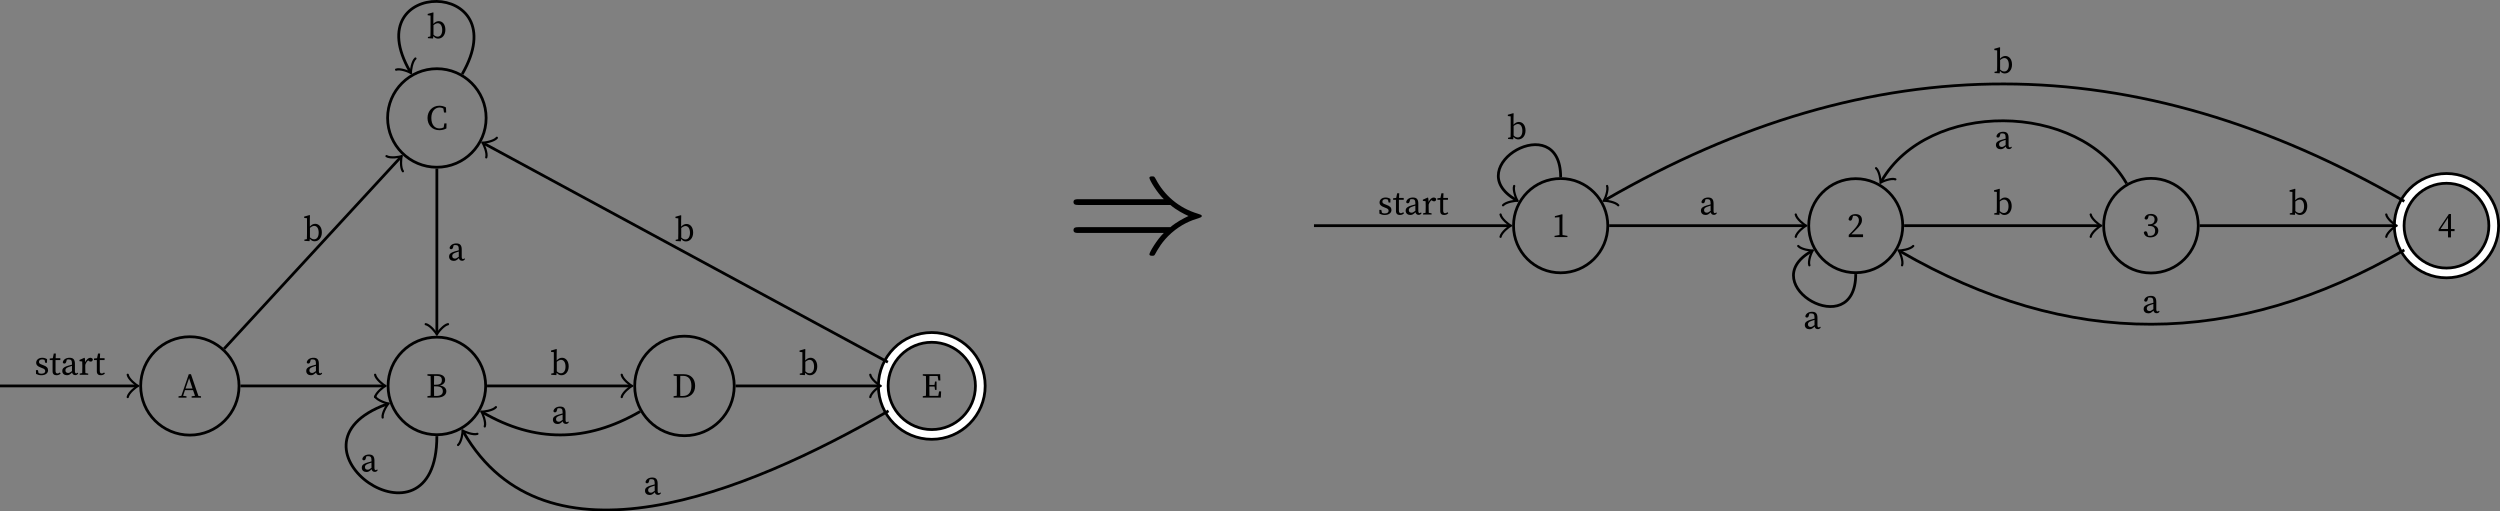 <?xml version="1.0" encoding="UTF-8" standalone="no"?>
<svg
   width="357.641pt"
   height="73.16pt"
   viewBox="0 0 357.641 73.16"
   version="1.1"
   id="svg76"
   sodipodi:docname="compiler_principle-DFA-minimization-example.pdf"
   xmlns:inkscape="http://www.inkscape.org/namespaces/inkscape"
   xmlns:sodipodi="http://sodipodi.sourceforge.net/DTD/sodipodi-0.dtd"
   xmlns:xlink="http://www.w3.org/1999/xlink"
   xmlns="http://www.w3.org/2000/svg"
   xmlns:svg="http://www.w3.org/2000/svg">
  <rect x="0" y="0" width="357.641" height="73.16" fill="#808080" stroke="none"/>
  <sodipodi:namedview
     id="namedview76"
     pagecolor="#ffffff"
     bordercolor="#000000"
     borderopacity="0.25"
     inkscape:showpageshadow="2"
     inkscape:pageopacity="0.0"
     inkscape:pagecheckerboard="0"
     inkscape:deskcolor="#d1d1d1"
     inkscape:document-units="pt" />
  <defs
     id="defs18">
    <g
       id="g15">
      <g
         id="glyph-0-0">
        <path
           d="m 0.031,0 h 1.141 v -0.203 l -0.484,-0.062 0.266,-0.812 h 1.156 l 0.281,0.812 -0.484,0.062 V 0 H 3.25 V -0.203 L 2.875,-0.25 1.812,-3.359 H 1.5 l -1.062,3.094 -0.406,0.062 z m 1,-1.312 0.516,-1.484 0.484,1.484 z m 0,0"
           id="path1" />
      </g>
      <g
         id="glyph-0-1">
        <path
           d="m 1.438,-1.609 c 0.688,0 0.984,0.234 0.984,0.703 0,0.438 -0.312,0.672 -0.953,0.672 H 1.172 C 1.156,-0.656 1.156,-1.094 1.156,-1.609 Z m 0.078,-1.5 c 0.516,0 0.766,0.156 0.766,0.609 0,0.469 -0.25,0.656 -0.859,0.656 H 1.156 c 0,-0.391 0,-0.828 0.016,-1.266 z m -1.297,-0.031 0.453,0.062 C 0.688,-2.656 0.688,-2.219 0.688,-1.797 v 0.25 c 0,0.438 0,0.875 -0.016,1.281 l -0.453,0.062 V 0 h 1.375 c 0.953,0 1.328,-0.453 1.328,-0.906 0,-0.406 -0.281,-0.734 -0.938,-0.828 C 2.531,-1.844 2.75,-2.172 2.75,-2.531 2.75,-3 2.359,-3.344 1.672,-3.344 H 0.219 Z m 0,0"
           id="path2" />
      </g>
      <g
         id="glyph-0-2">
        <path
           d="M 1.922,0.078 C 2.281,0.078 2.625,0 2.938,-0.172 l 0.016,-0.719 h -0.312 L 2.547,-0.312 c -0.203,0.094 -0.406,0.141 -0.594,0.141 -0.688,0 -1.172,-0.516 -1.172,-1.5 0,-0.969 0.531,-1.5 1.203,-1.5 0.156,0 0.328,0.047 0.516,0.141 l 0.094,0.578 h 0.312 L 2.875,-3.172 c -0.328,-0.203 -0.688,-0.25 -0.953,-0.25 -0.969,0 -1.688,0.75 -1.688,1.75 0,1.031 0.688,1.75 1.688,1.75 z m 0,0"
           id="path3" />
      </g>
      <g
         id="glyph-0-3">
        <path
           d="m 1.156,-1.609 v -0.188 c 0,-0.438 0,-0.875 0.016,-1.312 h 0.438 c 0.719,0 1.156,0.5 1.156,1.438 0,0.922 -0.438,1.438 -1.203,1.438 H 1.172 c -0.016,-0.438 -0.016,-0.875 -0.016,-1.375 z m -0.938,-1.531 0.453,0.062 C 0.688,-2.656 0.688,-2.219 0.688,-1.797 v 0.188 c 0,0.484 0,0.922 -0.016,1.344 l -0.453,0.062 V 0 h 1.375 C 2.562,0 3.297,-0.594 3.297,-1.672 3.297,-2.75 2.641,-3.344 1.688,-3.344 H 0.219 Z m 0,0"
           id="path4" />
      </g>
      <g
         id="glyph-0-4">
        <path
           d="m 0.219,-3.141 0.453,0.062 C 0.688,-2.656 0.688,-2.219 0.688,-1.797 v 0.25 c 0,0.438 0,0.875 -0.016,1.281 l -0.453,0.062 V 0 H 2.797 L 2.844,-0.891 H 2.547 L 2.438,-0.25 H 1.172 C 1.156,-0.656 1.156,-1.094 1.156,-1.578 h 0.75 l 0.062,0.469 H 2.188 v -1.188 H 1.969 L 1.891,-1.812 H 1.156 c 0,-0.422 0,-0.859 0.016,-1.281 H 2.344 l 0.109,0.641 h 0.281 L 2.703,-3.344 H 0.219 Z m 0,0"
           id="path5" />
      </g>
      <g
         id="glyph-0-5">
        <path
           d="m 1,0.062 c 0.641,0 0.969,-0.328 0.969,-0.703 0,-0.328 -0.188,-0.562 -0.688,-0.734 L 1.125,-1.438 c -0.344,-0.125 -0.453,-0.203 -0.453,-0.422 0,-0.203 0.156,-0.344 0.453,-0.344 0.125,0 0.234,0.031 0.344,0.078 l 0.094,0.406 h 0.25 L 1.828,-2.234 C 1.625,-2.359 1.406,-2.438 1.141,-2.438 c -0.562,0 -0.875,0.344 -0.875,0.703 0,0.344 0.25,0.547 0.609,0.672 l 0.219,0.094 c 0.328,0.109 0.469,0.219 0.469,0.438 0,0.219 -0.172,0.375 -0.562,0.375 -0.141,0 -0.281,-0.031 -0.391,-0.094 L 0.516,-0.672 H 0.234 L 0.25,-0.125 C 0.5,0 0.719,0.062 1,0.062 Z m 0,0"
           id="path6" />
      </g>
      <g
         id="glyph-0-6">
        <path
           d="m 1.016,0.062 c 0.266,0 0.469,-0.094 0.594,-0.266 l -0.125,-0.125 C 1.359,-0.234 1.266,-0.188 1.156,-0.188 0.984,-0.188 0.875,-0.297 0.875,-0.562 V -2.109 H 1.562 V -2.375 H 0.891 l 0.031,-0.672 H 0.625 L 0.484,-2.375 l -0.438,0.047 v 0.219 h 0.406 v 1.188 c 0,0.188 0,0.297 0,0.422 0,0.391 0.219,0.562 0.562,0.562 z m 0,0"
           id="path7" />
      </g>
      <g
         id="glyph-0-7">
        <path
           d="m 2.078,0.047 c 0.172,0 0.312,-0.062 0.422,-0.25 L 2.406,-0.312 c -0.047,0.062 -0.109,0.109 -0.188,0.109 -0.109,0 -0.188,-0.094 -0.188,-0.297 v -1.062 c 0,-0.625 -0.25,-0.875 -0.766,-0.875 -0.516,0 -0.875,0.25 -0.969,0.625 0,0.125 0.094,0.203 0.219,0.203 0.141,0 0.219,-0.078 0.266,-0.234 L 0.875,-2.172 c 0.109,-0.031 0.203,-0.031 0.266,-0.031 0.328,0 0.469,0.125 0.469,0.609 v 0.141 c -0.188,0.047 -0.375,0.109 -0.562,0.156 -0.688,0.203 -0.828,0.453 -0.828,0.734 0,0.422 0.312,0.625 0.672,0.625 0.297,0 0.453,-0.125 0.734,-0.391 0.047,0.234 0.203,0.375 0.453,0.375 z M 0.672,-0.625 c 0,-0.156 0.031,-0.359 0.484,-0.5 0.156,-0.047 0.297,-0.094 0.453,-0.156 v 0.75 C 1.312,-0.312 1.219,-0.266 1.062,-0.266 0.844,-0.266 0.672,-0.375 0.672,-0.625 Z m 0,0"
           id="path8" />
      </g>
      <g
         id="glyph-0-8">
        <path
           d="m 0.203,0 h 1.219 V -0.172 L 1.016,-0.25 C 1,-0.5 1,-0.828 1,-1.047 v -0.375 C 1.094,-1.703 1.219,-1.906 1.422,-2.062 l 0.047,0.047 c 0.094,0.094 0.203,0.125 0.312,0.125 0.203,0 0.297,-0.125 0.297,-0.359 -0.062,-0.109 -0.219,-0.188 -0.359,-0.188 -0.266,0 -0.562,0.25 -0.719,0.641 L 0.938,-2.375 0.875,-2.438 0.172,-2.125 v 0.172 L 0.562,-1.906 c 0.016,0.203 0.016,0.344 0.016,0.625 v 0.234 c 0,0.219 0,0.547 -0.016,0.797 l -0.359,0.078 z m 0,0"
           id="path9" />
      </g>
      <g
         id="glyph-0-9">
        <path
           d="M 0.156,0 0.891,0.047 0.938,-0.297 C 1.156,-0.016 1.391,0.062 1.625,0.062 c 0.578,0 1.031,-0.5 1.031,-1.266 0,-0.781 -0.422,-1.234 -0.953,-1.234 -0.266,0 -0.531,0.125 -0.766,0.391 V -2.938 L 0.953,-3.656 0.891,-3.688 0.125,-3.469 v 0.188 l 0.406,0.047 v 2.188 c 0,0.219 0,0.547 -0.016,0.797 L 0.156,-0.172 Z M 1.562,-2.141 c 0.375,0 0.641,0.344 0.641,0.969 0,0.656 -0.297,0.953 -0.656,0.953 -0.188,0 -0.391,-0.078 -0.594,-0.281 v -1.359 c 0.266,-0.219 0.469,-0.281 0.609,-0.281 z m 0,0"
           id="path10" />
      </g>
      <g
         id="glyph-0-10">
        <path
           d="m 0.375,0 h 1.844 v -0.172 l -0.703,-0.125 C 1.5,-0.547 1.5,-0.797 1.5,-1.047 V -2.5 L 1.516,-3.219 1.453,-3.266 0.422,-3 v 0.203 l 0.656,-0.047 v 1.797 c 0,0.25 0,0.5 0,0.75 l -0.703,0.125 z m 0,0"
           id="path11" />
      </g>
      <g
         id="glyph-0-11">
        <path
           d="M 0.25,0 H 2.297 V -0.406 H 0.625 c 0.203,-0.188 0.406,-0.375 0.531,-0.516 C 1.922,-1.656 2.141,-2 2.141,-2.438 c 0,-0.5 -0.266,-0.859 -0.922,-0.859 -0.5,0 -0.938,0.25 -1,0.781 0.062,0.094 0.141,0.156 0.25,0.156 0.141,0 0.234,-0.094 0.297,-0.344 l 0.094,-0.344 C 0.953,-3.062 1.031,-3.062 1.094,-3.062 c 0.375,0 0.609,0.25 0.609,0.672 0,0.375 -0.234,0.797 -0.719,1.312 -0.219,0.234 -0.469,0.5 -0.734,0.75 z m 0,0"
           id="path12" />
      </g>
      <g
         id="glyph-0-12">
        <path
           d="m 1.172,0.062 c 0.672,0 1.125,-0.406 1.125,-0.953 0,-0.406 -0.25,-0.703 -0.75,-0.812 C 1.953,-1.844 2.188,-2.141 2.188,-2.5 c 0,-0.469 -0.375,-0.797 -0.953,-0.797 -0.453,0 -0.828,0.219 -0.906,0.641 0.047,0.125 0.141,0.172 0.234,0.172 0.172,0 0.234,-0.109 0.297,-0.312 l 0.062,-0.25 C 1.016,-3.062 1.094,-3.062 1.156,-3.062 c 0.391,0 0.609,0.203 0.609,0.562 0,0.438 -0.266,0.688 -0.719,0.688 H 0.844 v 0.25 h 0.25 c 0.5,0 0.75,0.25 0.75,0.688 0,0.453 -0.25,0.719 -0.734,0.719 -0.078,0 -0.172,-0.016 -0.281,-0.031 l -0.062,-0.266 c -0.062,-0.25 -0.125,-0.359 -0.297,-0.359 -0.109,0 -0.188,0.062 -0.25,0.172 0.094,0.5 0.469,0.703 0.953,0.703 z m 0,0"
           id="path13" />
      </g>
      <g
         id="glyph-0-13">
        <path
           d="M 1.469,0.078 H 1.891 V -0.812 H 2.406 V -1.125 H 1.891 V -3.266 H 1.594 L 0.125,-1.078 V -0.812 H 1.469 Z M 0.406,-1.125 1.469,-2.734 V -1.125 Z m 0,0"
           id="path14" />
      </g>
      <g
         id="glyph-1-0">
        <path
           d="m 15,-6.75 c 0.859,0.734 1.922,1.281 2.594,1.578 -0.734,0.344 -1.75,0.875 -2.594,1.594 H 1.875 c -0.344,0 -0.734,0 -0.734,0.422 0,0.406 0.375,0.406 0.719,0.406 H 14.062 C 13.078,-1.797 12,0.016 12,0.297 c 0,0.219 0.266,0.219 0.391,0.219 0.172,0 0.312,0 0.391,-0.172 0.438,-0.781 1.016,-1.875 2.359,-3.078 1.422,-1.25 2.812,-1.812 3.891,-2.125 0.344,-0.125 0.359,-0.141 0.406,-0.188 0.047,-0.016 0.047,-0.078 0.047,-0.125 0,-0.031 0,-0.078 -0.031,-0.109 l -0.062,-0.047 C 19.359,-5.344 19.328,-5.375 18.938,-5.5 c -2.781,-0.828 -4.844,-2.703 -6,-4.906 -0.234,-0.422 -0.25,-0.438 -0.547,-0.438 -0.125,0 -0.391,0 -0.391,0.219 0,0.281 1.062,2.078 2.062,3.047 H 1.859 c -0.344,0 -0.719,0 -0.719,0.406 C 1.141,-6.75 1.531,-6.75 1.875,-6.75 Z m 0,0"
           id="path15" />
      </g>
    </g>
    <clipPath
       id="clip-0">
      <path
         clip-rule="nonzero"
         d="m 102,26 h 65 v 59.719 h -65 z m 0,0"
         id="path16" />
    </clipPath>
    <clipPath
       id="clip-1">
      <path
         clip-rule="nonzero"
         d="m 319,3 h 39.836 V 68 H 319 Z m 0,0"
         id="path17" />
    </clipPath>
    <clipPath
       id="clip-2">
      <path
         clip-rule="nonzero"
         d="m 330,14 h 28.836 V 57 H 330 Z m 0,0"
         id="path18" />
    </clipPath>
  </defs>
  <path
     fill="none"
     stroke-width="0.399"
     stroke-linecap="butt"
     stroke-linejoin="miter"
     stroke="#000000"
     stroke-opacity="1"
     stroke-miterlimit="10"
     d="m 34.195,55.209 c 0,-3.883 -3.148,-7.035 -7.035,-7.035 -3.887,0 -7.035,3.152 -7.035,7.035 0,3.887 3.148,7.035 7.035,7.035 3.887,0 7.035,-3.148 7.035,-7.035 z m 0,0"
     id="path19" />
  <g
     fill="#000000"
     fill-opacity="1"
     id="g19"
     transform="translate(-1.195,-3.401)">
    <use
       xlink:href="#glyph-0-0"
       x="26.702"
       y="60.293"
       id="use19" />
  </g>
  <path
     fill="none"
     stroke-width="0.399"
     stroke-linecap="butt"
     stroke-linejoin="miter"
     stroke="#000000"
     stroke-opacity="1"
     stroke-miterlimit="10"
     d="m 69.477,55.209 c 0,-3.852 -3.125,-6.977 -6.98,-6.977 -3.855,0 -6.98,3.125 -6.98,6.977 0,3.855 3.125,6.98 6.98,6.98 3.855,0 6.98,-3.125 6.98,-6.98 z m 0,0"
     id="path20" />
  <g
     fill="#000000"
     fill-opacity="1"
     id="g20"
     transform="translate(-1.195,-3.401)">
    <use
       xlink:href="#glyph-0-1"
       x="62.124"
       y="60.28"
       id="use20" />
  </g>
  <path
     fill="none"
     stroke-width="0.399"
     stroke-linecap="butt"
     stroke-linejoin="miter"
     stroke="#000000"
     stroke-opacity="1"
     stroke-miterlimit="10"
     d="m 69.543,16.877 c 0,-3.891 -3.156,-7.047 -7.047,-7.047 -3.891,0 -7.047,3.156 -7.047,7.047 0,3.891 3.156,7.047 7.047,7.047 3.891,0 7.047,-3.156 7.047,-7.047 z m 0,0"
     id="path21" />
  <g
     fill="#000000"
     fill-opacity="1"
     id="g21"
     transform="translate(-1.195,-3.401)">
    <use
       xlink:href="#glyph-0-2"
       x="62.119"
       y="21.947"
       id="use21" />
  </g>
  <path
     fill="none"
     stroke-width="0.399"
     stroke-linecap="butt"
     stroke-linejoin="miter"
     stroke="#000000"
     stroke-opacity="1"
     stroke-miterlimit="10"
     d="m 105.035,55.209 c 0,-3.93 -3.188,-7.117 -7.121,-7.117 -3.93,0 -7.117,3.188 -7.117,7.117 0,3.934 3.188,7.121 7.117,7.121 3.934,0 7.121,-3.188 7.121,-7.121 z m 0,0"
     id="path22" />
  <g
     fill="#000000"
     fill-opacity="1"
     id="g22"
     transform="translate(-1.195,-3.401)">
    <use
       xlink:href="#glyph-0-3"
       x="97.34"
       y="60.28"
       id="use22" />
  </g>
  <g
     clip-path="url(#clip-0)"
     id="g23"
     transform="translate(-1.195,-3.401)">
    <path
       fill="none"
       stroke-width="1.793"
       stroke-linecap="butt"
       stroke-linejoin="miter"
       stroke="#000000"
       stroke-opacity="1"
       stroke-miterlimit="10"
       d="m 140.936,0.002 c 0,3.832 -3.109,6.941 -6.941,6.941 -3.836,0 -6.941,-3.109 -6.941,-6.941 0,-3.836 3.105,-6.941 6.941,-6.941 3.832,0 6.941,3.105 6.941,6.941 z m 0,0"
       transform="matrix(1,0,0,-1,0.498,58.611)"
       id="path23" />
  </g>
  <path
     fill="none"
     stroke-width="0.996"
     stroke-linecap="butt"
     stroke-linejoin="miter"
     stroke="#ffffff"
     stroke-opacity="1"
     stroke-miterlimit="10"
     d="m 140.238,55.209 c 0,-3.832 -3.109,-6.941 -6.941,-6.941 -3.836,0 -6.941,3.109 -6.941,6.941 0,3.836 3.105,6.941 6.941,6.941 3.832,0 6.941,-3.105 6.941,-6.941 z m 0,0"
     id="path24" />
  <g
     fill="#000000"
     fill-opacity="1"
     id="g24"
     transform="translate(-1.195,-3.401)">
    <use
       xlink:href="#glyph-0-4"
       x="132.987"
       y="60.28"
       id="use24" />
  </g>
  <path
     fill="none"
     stroke-width="0.399"
     stroke-linecap="butt"
     stroke-linejoin="miter"
     stroke="#000000"
     stroke-opacity="1"
     stroke-miterlimit="10"
     d="M 0,55.209 H 19.469"
     id="path25" />
  <path
     fill="none"
     stroke-width="0.319"
     stroke-linecap="round"
     stroke-linejoin="round"
     stroke="#000000"
     stroke-opacity="1"
     stroke-miterlimit="10"
     d="m 18.273,53.615 c 0.098,0.598 1.195,1.496 1.492,1.594 -0.297,0.102 -1.395,0.996 -1.492,1.594"
     id="path26" />
  <g
     fill="#000000"
     fill-opacity="1"
     id="g28"
     transform="translate(-1.195,-3.401)">
    <use
       xlink:href="#glyph-0-5"
       x="6.102"
       y="57.019"
       id="use26" />
    <use
       xlink:href="#glyph-0-6"
       x="8.264"
       y="57.019"
       id="use27" />
    <use
       xlink:href="#glyph-0-7"
       x="9.883"
       y="57.019"
       id="use28" />
  </g>
  <g
     fill="#000000"
     fill-opacity="1"
     id="g29"
     transform="translate(-1.195,-3.401)">
    <use
       xlink:href="#glyph-0-8"
       x="12.393"
       y="57.019"
       id="use29" />
  </g>
  <g
     fill="#000000"
     fill-opacity="1"
     id="g30"
     transform="translate(-1.195,-3.401)">
    <use
       xlink:href="#glyph-0-6"
       x="14.595"
       y="57.019"
       id="use30" />
  </g>
  <path
     fill="none"
     stroke-width="0.399"
     stroke-linecap="butt"
     stroke-linejoin="miter"
     stroke="#000000"
     stroke-opacity="1"
     stroke-miterlimit="10"
     d="M 34.395,55.209 H 54.859"
     id="path30" />
  <path
     fill="none"
     stroke-width="0.319"
     stroke-linecap="round"
     stroke-linejoin="round"
     stroke="#000000"
     stroke-opacity="1"
     stroke-miterlimit="10"
     d="m 53.664,53.615 c 0.098,0.598 1.195,1.496 1.492,1.594 -0.297,0.102 -1.395,0.996 -1.492,1.594"
     id="path31" />
  <g
     fill="#000000"
     fill-opacity="1"
     id="g31"
     transform="translate(-1.195,-3.401)">
    <use
       xlink:href="#glyph-0-7"
       x="44.783"
       y="57.019"
       id="use31" />
  </g>
  <path
     fill="none"
     stroke-width="0.399"
     stroke-linecap="butt"
     stroke-linejoin="miter"
     stroke="#000000"
     stroke-opacity="1"
     stroke-miterlimit="10"
     d="M 32.062,49.892 57.273,22.541"
     id="path32" />
  <path
     fill="none"
     stroke-width="0.319"
     stroke-linecap="round"
     stroke-linejoin="round"
     stroke="#000000"
     stroke-opacity="1"
     stroke-miterlimit="10"
     d="m 55.293,22.337 c 0.508,0.332 1.91,0.133 2.184,-0.02 -0.129,0.289 -0.211,1.703 0.16,2.18"
     id="path33" />
  <g
     fill="#000000"
     fill-opacity="1"
     id="g33"
     transform="translate(-1.195,-3.401)">
    <use
       xlink:href="#glyph-0-9"
       x="44.582"
       y="37.856"
       id="use33" />
  </g>
  <path
     fill="none"
     stroke-width="0.399"
     stroke-linecap="butt"
     stroke-linejoin="miter"
     stroke="#000000"
     stroke-opacity="1"
     stroke-miterlimit="10"
     d="m 62.496,62.388 c 0,17.934 -23.598,1.41 -7.176,-4.566"
     id="path34" />
  <path
     fill="none"
     stroke-width="0.319"
     stroke-linecap="round"
     stroke-linejoin="round"
     stroke="#000000"
     stroke-opacity="1"
     stroke-miterlimit="10"
     d="m 53.652,56.732 c 0.297,0.527 1.633,0.996 1.949,0.988 -0.25,0.195 -0.973,1.414 -0.859,2.008"
     id="path35" />
  <g
     fill="#000000"
     fill-opacity="1"
     id="g35"
     transform="translate(-1.195,-3.401)">
    <use
       xlink:href="#glyph-0-7"
       x="52.73"
       y="70.861"
       id="use35" />
  </g>
  <path
     fill="none"
     stroke-width="0.399"
     stroke-linecap="butt"
     stroke-linejoin="miter"
     stroke="#000000"
     stroke-opacity="1"
     stroke-miterlimit="10"
     d="M 69.676,55.209 H 90.137"
     id="path36" />
  <path
     fill="none"
     stroke-width="0.319"
     stroke-linecap="round"
     stroke-linejoin="round"
     stroke="#000000"
     stroke-opacity="1"
     stroke-miterlimit="10"
     d="m 88.941,53.615 c 0.102,0.598 1.195,1.496 1.496,1.594 -0.301,0.102 -1.395,0.996 -1.496,1.594"
     id="path37" />
  <g
     fill="#000000"
     fill-opacity="1"
     id="g37"
     transform="translate(-1.195,-3.401)">
    <use
       xlink:href="#glyph-0-9"
       x="79.893"
       y="57.019"
       id="use37" />
  </g>
  <path
     fill="none"
     stroke-width="0.399"
     stroke-linecap="butt"
     stroke-linejoin="miter"
     stroke="#000000"
     stroke-opacity="1"
     stroke-miterlimit="10"
     d="M 62.496,24.123 V 47.572"
     id="path38" />
  <path
     fill="none"
     stroke-width="0.319"
     stroke-linecap="round"
     stroke-linejoin="round"
     stroke="#000000"
     stroke-opacity="1"
     stroke-miterlimit="10"
     d="m 64.09,46.377 c -0.598,0.102 -1.496,1.195 -1.594,1.496 -0.102,-0.301 -0.996,-1.395 -1.594,-1.496"
     id="path39" />
  <g
     fill="#000000"
     fill-opacity="1"
     id="g39"
     transform="translate(-1.195,-3.401)">
    <use
       xlink:href="#glyph-0-7"
       x="65.218"
       y="40.661"
       id="use39" />
  </g>
  <path
     fill="none"
     stroke-width="0.399"
     stroke-linecap="butt"
     stroke-linejoin="miter"
     stroke="#000000"
     stroke-opacity="1"
     stroke-miterlimit="10"
     d="M 66.117,10.603 C 74.09,-3.202 50.902,-3.202 58.645,10.205"
     id="path40" />
  <path
     fill="none"
     stroke-width="0.319"
     stroke-linecap="round"
     stroke-linejoin="round"
     stroke="#000000"
     stroke-opacity="1"
     stroke-miterlimit="10"
     d="M 59.426,8.373 C 58.961,8.759 58.73,10.154 58.793,10.462 58.559,10.255 57.234,9.755 56.668,9.966"
     id="path41" />
  <g
     fill="#000000"
     fill-opacity="1"
     id="g41"
     transform="translate(-1.195,-3.401)">
    <use
       xlink:href="#glyph-0-9"
       x="62.253"
       y="8.864"
       id="use41" />
  </g>
  <path
     fill="none"
     stroke-width="0.399"
     stroke-linecap="butt"
     stroke-linejoin="miter"
     stroke="#000000"
     stroke-opacity="1"
     stroke-miterlimit="10"
     d="m 91.578,58.869 c -7.754,4.477 -15.113,4.406 -22.469,0.16"
     id="path42" />
  <path
     fill="none"
     stroke-width="0.319"
     stroke-linecap="round"
     stroke-linejoin="round"
     stroke="#000000"
     stroke-opacity="1"
     stroke-miterlimit="10"
     d="m 69.348,61.005 c 0.211,-0.566 -0.289,-1.891 -0.496,-2.125 0.309,0.062 1.707,-0.168 2.09,-0.633"
     id="path43" />
  <g
     fill="#000000"
     fill-opacity="1"
     id="g43"
     transform="translate(-1.195,-3.401)">
    <use
       xlink:href="#glyph-0-7"
       x="80.071"
       y="64"
       id="use43" />
  </g>
  <path
     fill="none"
     stroke-width="0.399"
     stroke-linecap="butt"
     stroke-linejoin="miter"
     stroke="#000000"
     stroke-opacity="1"
     stroke-miterlimit="10"
     d="m 105.234,55.209 h 20.461"
     id="path44" />
  <path
     fill="none"
     stroke-width="0.319"
     stroke-linecap="round"
     stroke-linejoin="round"
     stroke="#000000"
     stroke-opacity="1"
     stroke-miterlimit="10"
     d="m 124.5,53.615 c 0.102,0.598 1.195,1.496 1.496,1.594 -0.301,0.102 -1.395,0.996 -1.496,1.594"
     id="path45" />
  <g
     fill="#000000"
     fill-opacity="1"
     id="g45"
     transform="translate(-1.195,-3.401)">
    <use
       xlink:href="#glyph-0-9"
       x="115.45"
       y="57.019"
       id="use45" />
  </g>
  <path
     fill="none"
     stroke-width="0.399"
     stroke-linecap="butt"
     stroke-linejoin="miter"
     stroke="#000000"
     stroke-opacity="1"
     stroke-miterlimit="10"
     d="M 127.113,58.779 C 106.422,70.724 78.031,82.119 66.312,61.826"
     id="path46" />
  <path
     fill="none"
     stroke-width="0.319"
     stroke-linecap="round"
     stroke-linejoin="round"
     stroke="#000000"
     stroke-opacity="1"
     stroke-miterlimit="10"
     d="m 65.531,63.658 c 0.469,-0.387 0.695,-1.785 0.633,-2.094 0.238,0.211 1.562,0.711 2.129,0.5"
     id="path47" />
  <g
     fill="#000000"
     fill-opacity="1"
     id="g47"
     transform="translate(-1.195,-3.401)">
    <use
       xlink:href="#glyph-0-7"
       x="93.245"
       y="74.151"
       id="use47" />
  </g>
  <path
     fill="none"
     stroke-width="0.399"
     stroke-linecap="butt"
     stroke-linejoin="miter"
     stroke="#000000"
     stroke-opacity="1"
     stroke-miterlimit="10"
     d="M 127.016,51.81 69.27,20.545"
     id="path48" />
  <path
     fill="none"
     stroke-width="0.319"
     stroke-linecap="round"
     stroke-linejoin="round"
     stroke="#000000"
     stroke-opacity="1"
     stroke-miterlimit="10"
     d="m 69.562,22.513 c 0.195,-0.57 -0.34,-1.883 -0.555,-2.113 0.309,0.055 1.699,-0.211 2.07,-0.688"
     id="path49" />
  <g
     fill="#000000"
     fill-opacity="1"
     id="g49"
     transform="translate(-1.195,-3.401)">
    <use
       xlink:href="#glyph-0-9"
       x="97.698"
       y="37.877"
       id="use49" />
  </g>
  <g
     fill="#000000"
     fill-opacity="1"
     id="g50"
     transform="translate(-1.195,-3.401)">
    <use
       xlink:href="#glyph-1-0"
       x="153.625"
       y="39.475"
       id="use50" />
  </g>
  <path
     fill="none"
     stroke-width="0.399"
     stroke-linecap="butt"
     stroke-linejoin="miter"
     stroke="#000000"
     stroke-opacity="1"
     stroke-miterlimit="10"
     d="m 230.004,32.283 c 0,-3.723 -3.02,-6.742 -6.742,-6.742 -3.727,0 -6.742,3.02 -6.742,6.742 0,3.727 3.016,6.742 6.742,6.742 3.723,0 6.742,-3.016 6.742,-6.742 z m 0,0"
     id="path50" />
  <g
     fill="#000000"
     fill-opacity="1"
     id="g51"
     transform="translate(-1.195,-3.401)">
    <use
       xlink:href="#glyph-0-10"
       x="223.208"
       y="37.316"
       id="use51" />
  </g>
  <path
     fill="none"
     stroke-width="0.399"
     stroke-linecap="butt"
     stroke-linejoin="miter"
     stroke="#000000"
     stroke-opacity="1"
     stroke-miterlimit="10"
     d="m 272.199,32.283 c 0,-3.711 -3.012,-6.723 -6.727,-6.723 -3.715,0 -6.723,3.012 -6.723,6.723 0,3.715 3.008,6.727 6.723,6.727 3.715,0 6.727,-3.012 6.727,-6.727 z m 0,0"
     id="path51" />
  <g
     fill="#000000"
     fill-opacity="1"
     id="g52"
     transform="translate(-1.195,-3.401)">
    <use
       xlink:href="#glyph-0-11"
       x="265.42"
       y="37.329"
       id="use52" />
  </g>
  <path
     fill="none"
     stroke-width="0.399"
     stroke-linecap="butt"
     stroke-linejoin="miter"
     stroke="#000000"
     stroke-opacity="1"
     stroke-miterlimit="10"
     d="m 314.477,32.283 c 0,-3.738 -3.027,-6.766 -6.766,-6.766 -3.738,0 -6.77,3.027 -6.77,6.766 0,3.738 3.031,6.77 6.77,6.77 3.738,0 6.766,-3.031 6.766,-6.77 z m 0,0"
     id="path52" />
  <g
     fill="#000000"
     fill-opacity="1"
     id="g53"
     transform="translate(-1.195,-3.401)">
    <use
       xlink:href="#glyph-0-12"
       x="307.657"
       y="37.297"
       id="use53" />
  </g>
  <g
     clip-path="url(#clip-1)"
     id="g54"
     transform="translate(-1.195,-3.401)">
    <path
       fill="none"
       stroke-width="1.793"
       stroke-linecap="butt"
       stroke-linejoin="miter"
       stroke="#000000"
       stroke-opacity="1"
       stroke-miterlimit="10"
       d="m 357.443,22.927 c 0,3.734 -3.027,6.762 -6.762,6.762 -3.734,0 -6.762,-3.027 -6.762,-6.762 0,-3.734 3.027,-6.762 6.762,-6.762 3.734,0 6.762,3.027 6.762,6.762 z m 0,0"
       transform="matrix(1,0,0,-1,0.498,58.611)"
       id="path53" />
  </g>
  <g
     clip-path="url(#clip-2)"
     id="g55"
     transform="translate(-1.195,-3.401)">
    <path
       fill="none"
       stroke-width="0.996"
       stroke-linecap="butt"
       stroke-linejoin="miter"
       stroke="#ffffff"
       stroke-opacity="1"
       stroke-miterlimit="10"
       d="m 357.443,22.927 c 0,3.734 -3.027,6.762 -6.762,6.762 -3.734,0 -6.762,-3.027 -6.762,-6.762 0,-3.734 3.027,-6.762 6.762,-6.762 3.734,0 6.762,3.027 6.762,6.762 z m 0,0"
       transform="matrix(1,0,0,-1,0.498,58.611)"
       id="path54" />
  </g>
  <g
     fill="#000000"
     fill-opacity="1"
     id="g56"
     transform="translate(-1.195,-3.401)">
    <use
       xlink:href="#glyph-0-13"
       x="349.931"
       y="37.282"
       id="use55" />
  </g>
  <path
     fill="none"
     stroke-width="0.399"
     stroke-linecap="butt"
     stroke-linejoin="miter"
     stroke="#000000"
     stroke-opacity="1"
     stroke-miterlimit="10"
     d="m 187.973,32.283 h 27.887"
     id="path56" />
  <path
     fill="none"
     stroke-width="0.319"
     stroke-linecap="round"
     stroke-linejoin="round"
     stroke="#000000"
     stroke-opacity="1"
     stroke-miterlimit="10"
     d="m 214.664,30.689 c 0.102,0.598 1.195,1.496 1.496,1.594 -0.301,0.102 -1.395,0.996 -1.496,1.594"
     id="path57" />
  <g
     fill="#000000"
     fill-opacity="1"
     id="g59"
     transform="translate(-1.195,-3.401)">
    <use
       xlink:href="#glyph-0-5"
       x="198.282"
       y="34.093"
       id="use57" />
    <use
       xlink:href="#glyph-0-6"
       x="200.444"
       y="34.093"
       id="use58" />
    <use
       xlink:href="#glyph-0-7"
       x="202.063"
       y="34.093"
       id="use59" />
  </g>
  <g
     fill="#000000"
     fill-opacity="1"
     id="g60"
     transform="translate(-1.195,-3.401)">
    <use
       xlink:href="#glyph-0-8"
       x="204.573"
       y="34.093"
       id="use60" />
  </g>
  <g
     fill="#000000"
     fill-opacity="1"
     id="g61"
     transform="translate(-1.195,-3.401)">
    <use
       xlink:href="#glyph-0-6"
       x="206.775"
       y="34.093"
       id="use61" />
  </g>
  <path
     fill="none"
     stroke-width="0.399"
     stroke-linecap="butt"
     stroke-linejoin="miter"
     stroke="#000000"
     stroke-opacity="1"
     stroke-miterlimit="10"
     d="m 223.262,25.341 c 0,-9.961 -14.641,-1.512 -6.41,3.242"
     id="path61" />
  <path
     fill="none"
     stroke-width="0.319"
     stroke-linecap="round"
     stroke-linejoin="round"
     stroke="#000000"
     stroke-opacity="1"
     stroke-miterlimit="10"
     d="m 216.613,26.607 c -0.211,0.566 0.289,1.891 0.496,2.125 -0.309,-0.062 -1.703,0.168 -2.09,0.633"
     id="path62" />
  <g
     fill="#000000"
     fill-opacity="1"
     id="g62"
     transform="translate(-1.195,-3.401)">
    <use
       xlink:href="#glyph-0-9"
       x="216.775"
       y="23.283"
       id="use62" />
  </g>
  <path
     fill="none"
     stroke-width="0.399"
     stroke-linecap="butt"
     stroke-linejoin="miter"
     stroke="#000000"
     stroke-opacity="1"
     stroke-miterlimit="10"
     d="m 230.203,32.283 h 27.887"
     id="path63" />
  <path
     fill="none"
     stroke-width="0.319"
     stroke-linecap="round"
     stroke-linejoin="round"
     stroke="#000000"
     stroke-opacity="1"
     stroke-miterlimit="10"
     d="m 256.895,30.689 c 0.102,0.598 1.195,1.496 1.496,1.594 -0.301,0.102 -1.395,0.996 -1.496,1.594"
     id="path64" />
  <g
     fill="#000000"
     fill-opacity="1"
     id="g64"
     transform="translate(-1.195,-3.401)">
    <use
       xlink:href="#glyph-0-7"
       x="244.301"
       y="34.093"
       id="use64" />
  </g>
  <path
     fill="none"
     stroke-width="0.399"
     stroke-linecap="butt"
     stroke-linejoin="miter"
     stroke="#000000"
     stroke-opacity="1"
     stroke-miterlimit="10"
     d="m 265.473,39.209 c 0,9.961 -14.625,1.52 -6.391,-3.234"
     id="path65" />
  <path
     fill="none"
     stroke-width="0.319"
     stroke-linecap="round"
     stroke-linejoin="round"
     stroke="#000000"
     stroke-opacity="1"
     stroke-miterlimit="10"
     d="m 257.25,35.193 c 0.383,0.465 1.781,0.695 2.09,0.633 -0.211,0.234 -0.711,1.559 -0.496,2.125"
     id="path66" />
  <g
     fill="#000000"
     fill-opacity="1"
     id="g66"
     transform="translate(-1.195,-3.401)">
    <use
       xlink:href="#glyph-0-7"
       x="259.164"
       y="50.44"
       id="use66" />
  </g>
  <path
     fill="none"
     stroke-width="0.399"
     stroke-linecap="butt"
     stroke-linejoin="miter"
     stroke="#000000"
     stroke-opacity="1"
     stroke-miterlimit="10"
     d="m 272.398,32.283 h 27.887"
     id="path67" />
  <path
     fill="none"
     stroke-width="0.319"
     stroke-linecap="round"
     stroke-linejoin="round"
     stroke="#000000"
     stroke-opacity="1"
     stroke-miterlimit="10"
     d="m 299.09,30.689 c 0.098,0.598 1.195,1.496 1.492,1.594 -0.297,0.102 -1.395,0.996 -1.492,1.594"
     id="path68" />
  <g
     fill="#000000"
     fill-opacity="1"
     id="g68"
     transform="translate(-1.195,-3.401)">
    <use
       xlink:href="#glyph-0-9"
       x="286.325"
       y="34.093"
       id="use68" />
  </g>
  <path
     fill="none"
     stroke-width="0.399"
     stroke-linecap="butt"
     stroke-linejoin="miter"
     stroke="#000000"
     stroke-opacity="1"
     stroke-miterlimit="10"
     d="M 304.227,26.252 C 297.344,14.33 275.816,14.369 269.164,25.892"
     id="path69" />
  <path
     fill="none"
     stroke-width="0.319"
     stroke-linecap="round"
     stroke-linejoin="round"
     stroke="#000000"
     stroke-opacity="1"
     stroke-miterlimit="10"
     d="m 271.141,25.654 c -0.566,-0.215 -1.891,0.285 -2.125,0.496 0.062,-0.309 -0.168,-1.707 -0.633,-2.09"
     id="path70" />
  <g
     fill="#000000"
     fill-opacity="1"
     id="g70"
     transform="translate(-1.195,-3.401)">
    <use
       xlink:href="#glyph-0-7"
       x="286.505"
       y="24.689"
       id="use70" />
  </g>
  <path
     fill="none"
     stroke-width="0.399"
     stroke-linecap="butt"
     stroke-linejoin="miter"
     stroke="#000000"
     stroke-opacity="1"
     stroke-miterlimit="10"
     d="m 314.676,32.283 h 27.891"
     id="path71" />
  <path
     fill="none"
     stroke-width="0.319"
     stroke-linecap="round"
     stroke-linejoin="round"
     stroke="#000000"
     stroke-opacity="1"
     stroke-miterlimit="10"
     d="m 341.371,30.689 c 0.098,0.598 1.195,1.496 1.492,1.594 -0.297,0.102 -1.395,0.996 -1.492,1.594"
     id="path72" />
  <g
     fill="#000000"
     fill-opacity="1"
     id="g72"
     transform="translate(-1.195,-3.401)">
    <use
       xlink:href="#glyph-0-9"
       x="328.605"
       y="34.093"
       id="use72" />
  </g>
  <path
     fill="none"
     stroke-width="0.399"
     stroke-linecap="butt"
     stroke-linejoin="miter"
     stroke="#000000"
     stroke-opacity="1"
     stroke-miterlimit="10"
     d="M 343.957,28.802 C 305.227,6.443 268.004,6.451 229.668,28.584"
     id="path73" />
  <path
     fill="none"
     stroke-width="0.319"
     stroke-linecap="round"
     stroke-linejoin="round"
     stroke="#000000"
     stroke-opacity="1"
     stroke-miterlimit="10"
     d="m 231.5,29.365 c -0.383,-0.465 -1.781,-0.695 -2.09,-0.633 0.211,-0.234 0.711,-1.559 0.496,-2.125"
     id="path74" />
  <g
     fill="#000000"
     fill-opacity="1"
     id="g74"
     transform="translate(-1.195,-3.401)">
    <use
       xlink:href="#glyph-0-9"
       x="286.37"
       y="13.847"
       id="use74" />
  </g>
  <path
     fill="none"
     stroke-width="0.399"
     stroke-linecap="butt"
     stroke-linejoin="miter"
     stroke="#000000"
     stroke-opacity="1"
     stroke-miterlimit="10"
     d="m 343.957,35.763 c -24.48,14.133 -48.008,14.117 -72.09,0.211"
     id="path75" />
  <path
     fill="none"
     stroke-width="0.319"
     stroke-linecap="round"
     stroke-linejoin="round"
     stroke="#000000"
     stroke-opacity="1"
     stroke-miterlimit="10"
     d="m 272.105,37.951 c 0.211,-0.566 -0.289,-1.891 -0.5,-2.125 0.309,0.062 1.707,-0.168 2.094,-0.633"
     id="path76" />
  <g
     fill="#000000"
     fill-opacity="1"
     id="g76"
     transform="translate(-1.195,-3.401)">
    <use
       xlink:href="#glyph-0-7"
       x="307.637"
       y="48.164"
       id="use76" />
  </g>
</svg>
